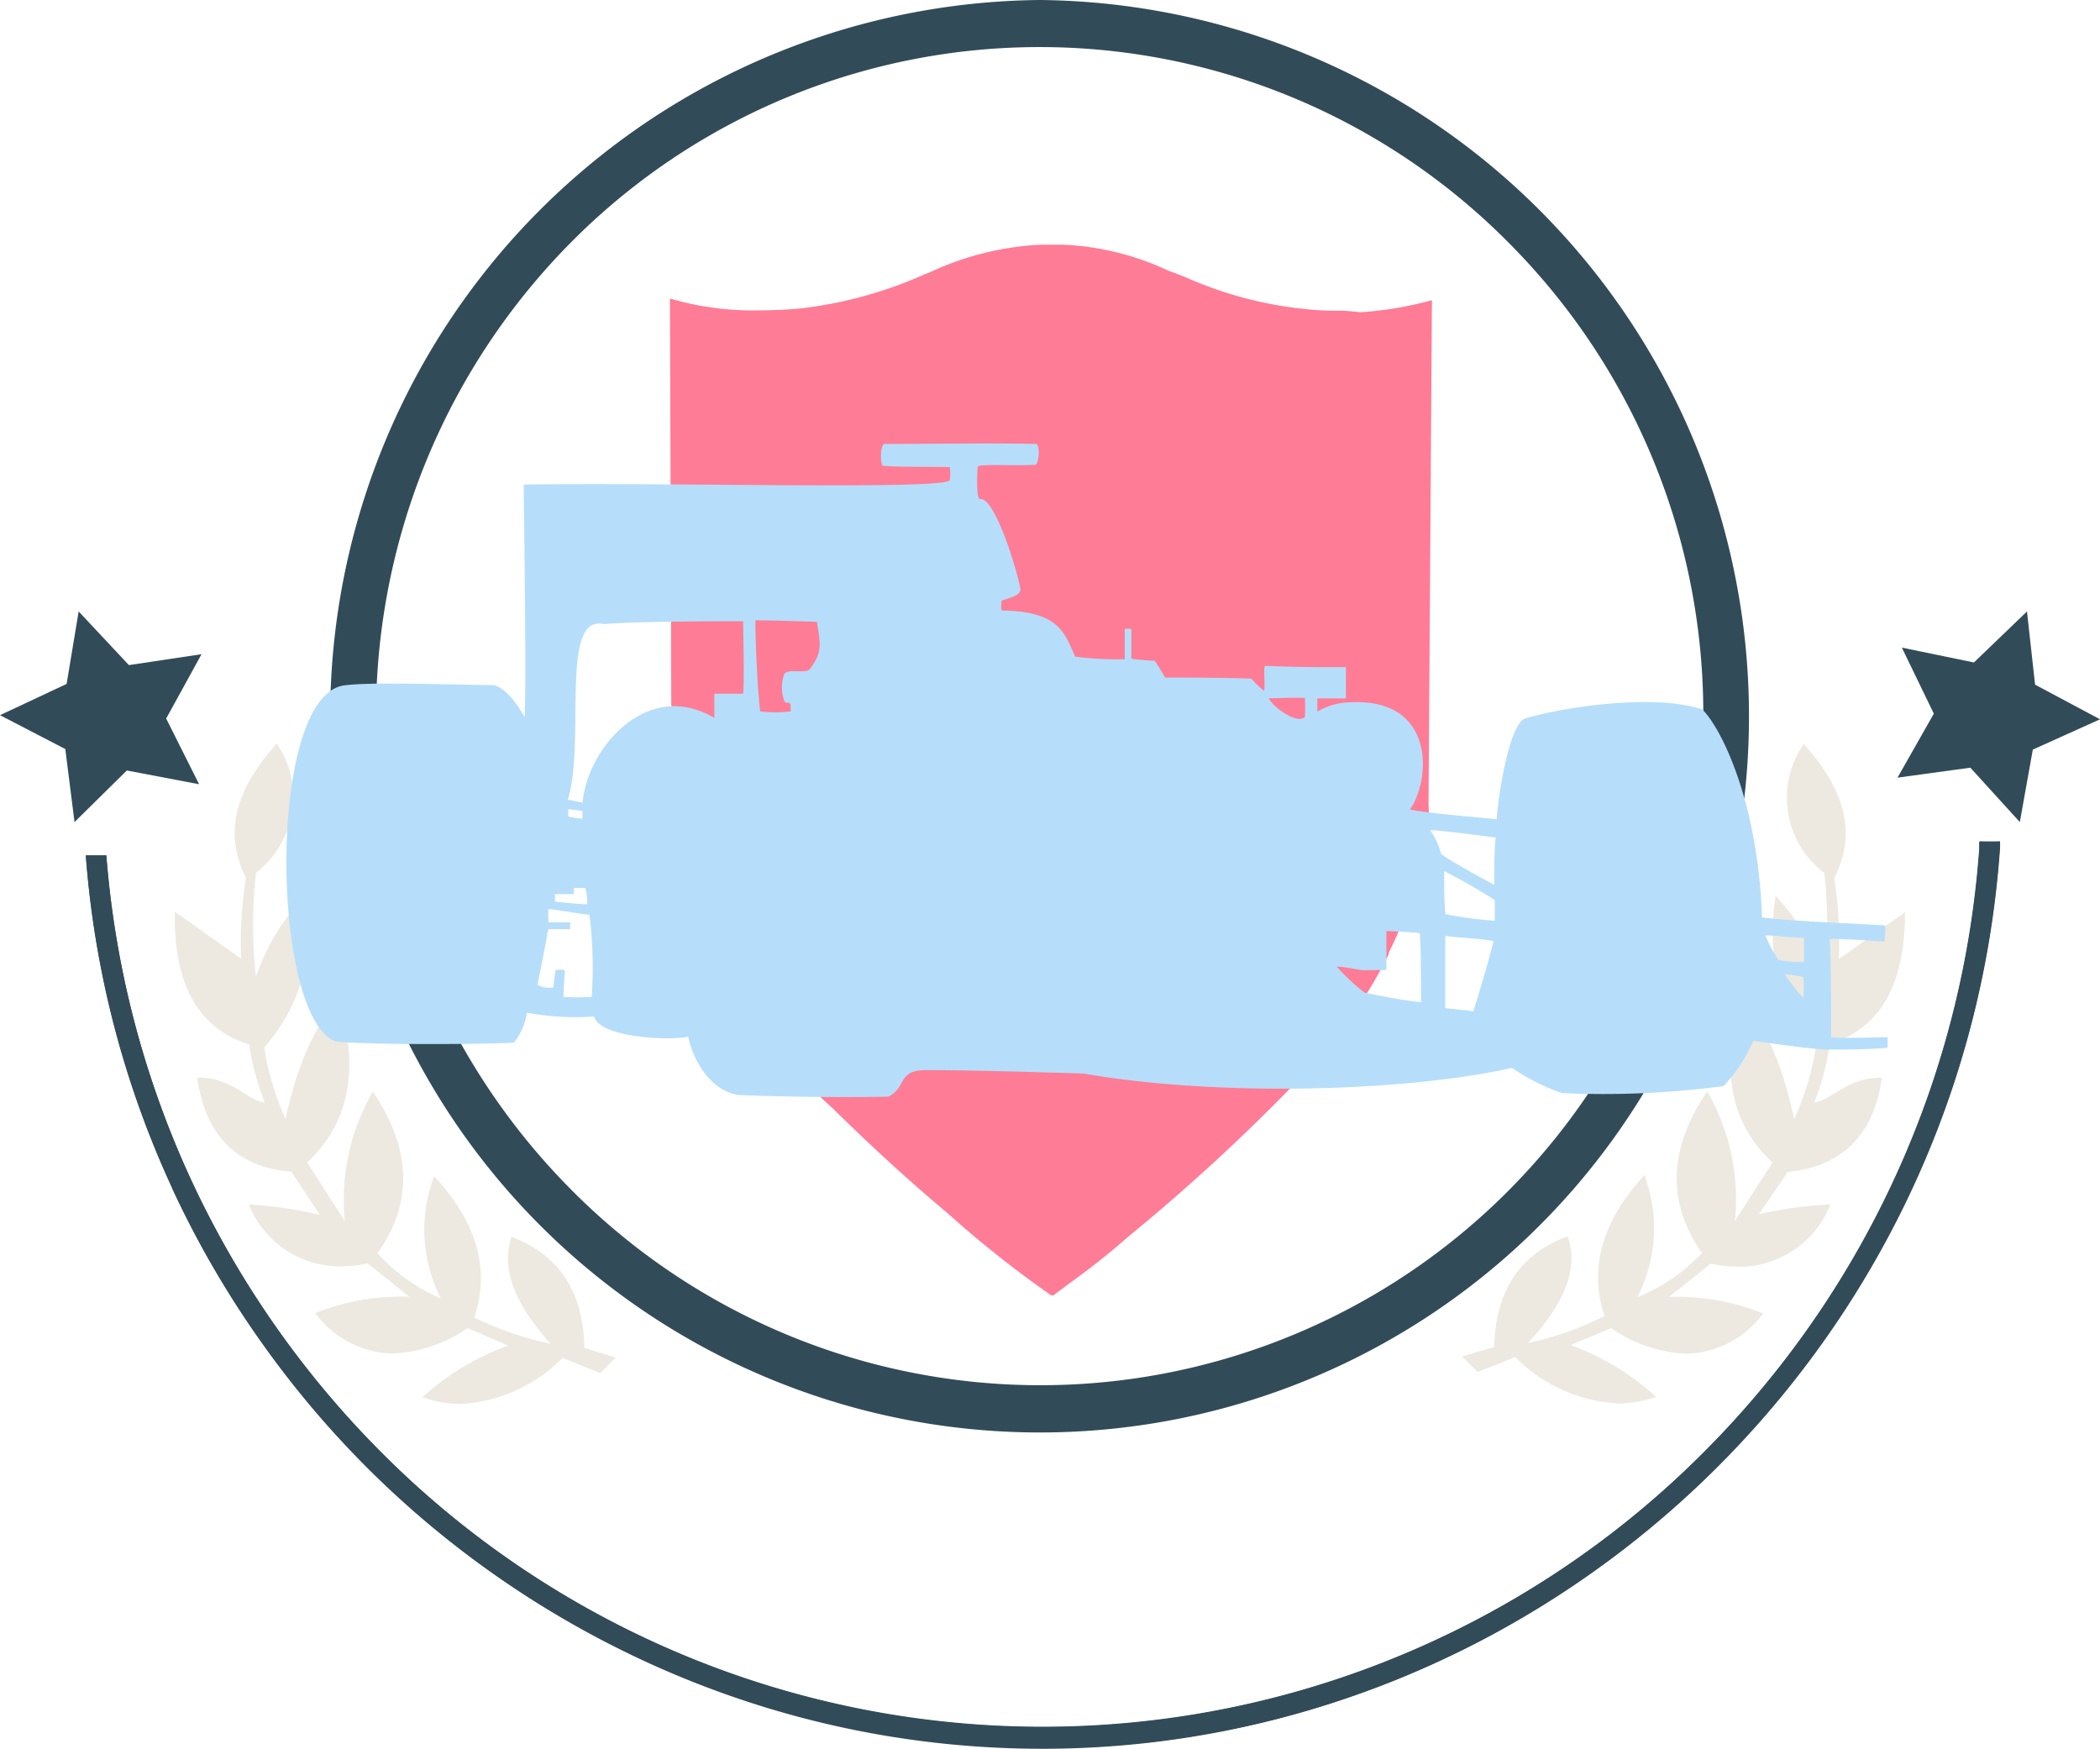 <svg xmlns="http://www.w3.org/2000/svg" viewBox="0 0 111.59 92.92"><defs><style>.cls-1{fill:#ff7c96;}.cls-2{fill:#ede9e0;}.cls-3{fill:#324b58;}.cls-4{fill:#b6defa;fill-rule:evenodd;}</style></defs><g id="Calque_2" data-name="Calque 2"><g id="F1"><path class="cls-1" d="M71.45,16.51h0c-.64,0-1.32,0-2-.08a20.72,20.72,0,0,1-6.2-1.59s-.47-.21-1.17-.46A14.64,14.64,0,0,0,56.44,13h-.59l-.51,0h0a15.74,15.74,0,0,0-6,1.5l-.17.06a22.47,22.47,0,0,1-6.83,1.85c-.7.05-1.37.08-2,.08h0a15.51,15.51,0,0,1-4.74-.63l.07,21.59a.41.41,0,0,1,0,.19l0,.05a45.24,45.24,0,0,0,.21,6.52,6.66,6.66,0,0,1,.15.65,23.84,23.84,0,0,0,1.64,5.17l0,.1.46.92a27.33,27.33,0,0,0,6.12,7.84l.11.11c1.89,1.86,3.89,3.7,6,5.47a57.75,57.75,0,0,0,5.5,4.36h.11l.66-.49.17-.13A39.83,39.83,0,0,0,60,65.67a103.89,103.89,0,0,0,8.85-8.14l0,0a23.5,23.5,0,0,0,3.51-4.32l0,0a24.11,24.11,0,0,0,1.44-2.52.11.11,0,0,1,0-.08,22.17,22.17,0,0,0,2-6.07.19.19,0,0,1,0-.1c.05-.33.08-.65.11-.95s0-.67,0-.74v0l.18-26.8a19,19,0,0,1-3.79.64Z"/><path class="cls-2" d="M97.23,55.47c2.72-.84,4-3.19,4-7l-3.52,2.49a22.78,22.78,0,0,0-.24-4.3c1.16-2.3.67-4.57-1.62-7.13a5,5,0,0,0,1.09,6.85,25.13,25.13,0,0,1,0,5.53,11.7,11.7,0,0,0-2.59-4.31q-.74,5,2.14,8.06a14.85,14.85,0,0,1-1.15,3.8q-1-4.59-2.82-6.25-1.68,5.46,1.67,8.56l-2,3.11a11.51,11.51,0,0,0-1.47-6.89q-3.1,4.55-.28,8.59A9.73,9.73,0,0,1,87,68.93a8,8,0,0,0,.38-6.49Q84,66.12,85.26,69.93a16.62,16.62,0,0,1-4.07,1.43q3-3.21,2.11-5.67-3.8,1.41-3.9,5.88l-1.7.5.82.83,2-.79A8.3,8.3,0,0,0,86,74.57a6,6,0,0,0,2-.35,13.68,13.68,0,0,0-4.54-2.75l2.15-.9a7.59,7.59,0,0,0,4,1.36,5.22,5.22,0,0,0,4.08-2.14,12.31,12.31,0,0,0-5-.88l2.21-1.76a8,8,0,0,0,1.49.16A5.21,5.21,0,0,0,97.26,64a21.2,21.2,0,0,0-3.8.52L95,62.27c2.9-.28,4.58-2,5-5h-.13c-1.7,0-2.61,1.23-3.46,1.3A13.32,13.32,0,0,0,97.23,55.47Z"/><path class="cls-2" d="M31.05,71.62q-.07-4.47-3.87-5.9c-.56,1.64.13,3.54,2.08,5.68A17.21,17.21,0,0,1,25.2,70q1.29-3.81-2.13-7.5A8,8,0,0,0,23.43,69a9.78,9.78,0,0,1-3.37-2.41q2.85-4-.25-8.59a11.55,11.55,0,0,0-1.49,6.88l-2-3.12q3.34-3.09,1.7-8.55-1.82,1.65-2.85,6.24a15.12,15.12,0,0,1-1.13-3.8,9.28,9.28,0,0,0,2.17-8.06,11.84,11.84,0,0,0-2.61,4.31,25.1,25.1,0,0,1,0-5.53,5.06,5.06,0,0,0,1.11-6.86c-2.3,2.56-2.8,4.83-1.64,7.13a22,22,0,0,0-.26,4.3l-3.52-2.5c-.07,3.86,1.24,6.21,3.95,7.06a14.31,14.31,0,0,0,.82,3.08c-.85-.08-1.75-1.32-3.46-1.32h-.12c.43,3.07,2.1,4.76,5,5L17,64.55A21.52,21.52,0,0,0,13.22,64a5.23,5.23,0,0,0,4.86,3.29,6.93,6.93,0,0,0,1.46-.16l2.21,1.77a12.38,12.38,0,0,0-5,.87,5.25,5.25,0,0,0,4.1,2.15,7.65,7.65,0,0,0,4-1.35L27,71.5a13.49,13.49,0,0,0-4.55,2.74,6.15,6.15,0,0,0,2,.36,8.29,8.29,0,0,0,5.45-2.45l2,.81.81-.83Z"/><polygon class="cls-3" points="107.71 32.49 108.14 36.38 111.59 38.22 108.02 39.83 107.33 43.68 104.7 40.79 100.83 41.32 102.76 37.92 101.06 34.41 104.89 35.2 107.71 32.49"/><polygon class="cls-3" points="4.18 32.49 6.85 35.34 10.71 34.76 8.83 38.18 10.58 41.67 6.74 40.94 3.96 43.68 3.47 39.8 0 38 3.54 36.34 4.18 32.49"/><path class="cls-3" d="M105.19,44.7c0,.13,0,.25,0,.38h0A50.44,50.44,0,0,1,90.7,77a49.63,49.63,0,0,1-70.61,0A50.41,50.41,0,0,1,5.65,45.45H4.56c2,26.66,24.29,47.47,50.83,47.47s49-21,50.87-47.84v0c0-.13,0-.24,0-.35Z"/><path class="cls-3" d="M55.25,0A38.08,38.08,0,0,0,19.46,50a36.67,36.67,0,0,0,1.78,4.46,37.55,37.55,0,0,0,69.53-3.69,34.29,34.29,0,0,0,1.08-3.66c.06-.22.11-.43.15-.65h0c.21-.89.38-1.8.51-2.71A38.06,38.06,0,0,0,55.25,0ZM89.51,46.49c-.05.22-.1.45-.17.67a33.49,33.49,0,0,1-1.08,3.44c-.06.15-.11.3-.17.44a33.44,33.44,0,0,1-2,4.28A35.1,35.1,0,0,1,30.3,63.16a35.83,35.83,0,0,1-5.44-7.07c-.33-.56-.64-1.12-.93-1.69a33.6,33.6,0,0,1-1.66-3.73c-.12-.33-.24-.66-.35-1A35.76,35.76,0,0,1,30.3,12.92a35.07,35.07,0,0,1,49.89,0A35.42,35.42,0,0,1,90.51,38a35.9,35.9,0,0,1-.31,4.76A32.85,32.85,0,0,1,89.51,46.49Z"/><path class="cls-3" d="M5.65,45.45H4.56A51.3,51.3,0,0,0,9.17,63.14L10.3,63A50.33,50.33,0,0,1,5.65,45.45Z"/><path class="cls-3" d="M106.28,44.7c0,.11,0,.22,0,.35v0c-1.87,26.84-24.2,47.84-50.87,47.84A50.93,50.93,0,0,1,14,71.47a51.46,51.46,0,0,1-4.85-8.33L10.3,63a51,51,0,0,0,9.79,14A49.58,49.58,0,0,0,90.7,77a50.44,50.44,0,0,0,14.47-31.89h0c0-.13,0-.25,0-.38Z"/><path class="cls-4" d="M49.22,56.86c2.33,0,5.2.09,8.35.18,7.24,1.27,17.33.94,22.77-.3A11.24,11.24,0,0,0,83,58.08a48.57,48.57,0,0,0,8.58-.37,8,8,0,0,0,1.58-2.4c.89.1,2.42.36,3.83.46.72,0,2.3,0,3.31-.1,0-.11,0-.46,0-.56-.63,0-2,.08-3,0,0-2,0-4.51-.08-5.22.92,0,2.39.1,2.91.14a4.34,4.34,0,0,0,.05-.86c-2.07-.12-4.59-.2-6.55-.42-.21-6.18-2.19-10.1-3.17-11.05-2.73-.93-8,0-9.48.5-.8.46-1.36,4-1.45,5.33-1.26-.13-3.71-.32-4.61-.52,1.14-1.6,1.4-6.13-3.5-5.67a3.5,3.5,0,0,0-1.42.47c0-.2,0-.45,0-.7.34,0,1,0,1.52,0,0-.52,0-1.37,0-1.66-1.59,0-2.67,0-4.28-.07-.13,0,0,1-.07,1.33a7.06,7.06,0,0,1-.68-.65C65,36,62.39,36,61.91,36c-.25-.45-.42-.67-.54-.89A12.31,12.31,0,0,1,60.12,35c0-.24,0-1.24,0-1.59h-.35c0,.23,0,1.26,0,1.62a18,18,0,0,1-2.64-.14c-.59-1.35-.91-2.39-3.85-2.45-.13,0-.06-.29-.06-.53.41-.13,1.07-.28,1-.65-.32-1.52-1.43-4.87-2.14-4.74-.23,0-.15-1.57-.12-1.75.43-.13,2,0,3.09-.08.18-.21.21-1.08,0-1.1-2.62-.06-5.46,0-8.06,0-.14,0-.26.66-.11,1.15.75.09,2.66.05,3.59.08a2.26,2.26,0,0,1,0,.69c-.17.54-15.78.1-22.64.24,0,1.07.15,10.08.05,12.36-.26-.45-.87-1.48-1.61-1.7-4-.08-6.68-.15-7.91,0-4.2.38-4,17.64-.52,18.93,2,.19,7.92.15,9.47.06A3.33,3.33,0,0,0,28,53.81a14.12,14.12,0,0,0,3.57.2c.31,1.16,4.15,1.29,5,1.07.23,1.17,1.12,2.83,2.63,3.1,2.41.1,5.39.14,8,.09,1-.49.46-1.41,2-1.41ZM30.2,43a3.38,3.38,0,0,0,0,.39,4.52,4.52,0,0,0,.75.11c0-.08,0-.33,0-.4a6.25,6.25,0,0,0-.75-.1ZM69.42,37.1c-.27-.06-1.55,0-2,0,.17.42,1.48,1.41,1.92,1a9.78,9.78,0,0,0,0-1ZM95.83,53a10.18,10.18,0,0,0,0-1.09,7.76,7.76,0,0,0-1-.14c.38.5.7,1,1,1.23ZM31.1,47.18h-.61c0,.06,0,.29,0,.33-.38,0-.74,0-1,0,0,0,0,.32,0,.39.35.06,1.34.14,1.71.15a2.31,2.31,0,0,0-.1-.86ZM93.81,49.7a6.63,6.63,0,0,0,.7,1.31,6.14,6.14,0,0,0,1.35.1c0-.39,0-.9,0-1.28-.51,0-1.71-.13-2-.13ZM72.4,51.55c-.4-.06-1-.18-1.37-.19a10.39,10.39,0,0,0,1.48,1.38c.85.18,2,.41,3,.51,0-1.26,0-2.67-.06-3.67-.68-.07-1.78-.11-1.78-.11s0,2,0,2.07Zm4.4-1.82c0,.52,0,2.34,0,3.83.37.06,1.17.12,1.49.18.15-.46.88-2.87,1.07-3.74-.5-.11-1.87-.18-2.57-.27Zm0-1.16a19.41,19.41,0,0,0,2.63.35c0-.4,0-.84,0-1.09a27.21,27.21,0,0,0-2.69-1.54c0,.8,0,1.67.07,2.28ZM76,44.11a4,4,0,0,1,.58,1.27c.4.31,2.25,1.34,2.82,1.63,0-.47,0-1.91.08-2.5-.48-.08-3-.4-3.48-.4ZM40.14,33c0,1.34.15,4.15.26,4.8a7.05,7.05,0,0,0,1.61,0c.06-.77-.22-.27-.34-.58a2.06,2.06,0,0,1,0-1.39c.2-.35,1.1,0,1.35-.27.75-.92.54-1.48.39-2.52-.05,0-2.35-.08-3.28-.08Zm-9.87,9.5c.21.06.45.1.69.15.23-2.86,3.42-6.63,7-4.5,0-.44,0-1.12,0-1.29.3,0,1.1,0,1.53,0,.07-.87,0-3.13,0-3.85-1.05,0-5.61,0-7.42.15-2.35-.52-.94,6.27-1.9,9.35Zm-1.17,7c-.06.44-.36,1.94-.54,2.83a1.34,1.34,0,0,0,.85.14c0-.18.08-.75.12-.93a2.21,2.21,0,0,1,.48,0c0,.32-.07.93-.07,1.43a12.13,12.13,0,0,0,1.5,0,22.33,22.33,0,0,0-.12-4.37c-.28,0-1.56-.24-2.17-.3a3.54,3.54,0,0,0,0,.7,11.22,11.22,0,0,0,1.15,0s0,.29,0,.37c-.25,0-.87,0-1.14,0Z"/></g></g></svg>